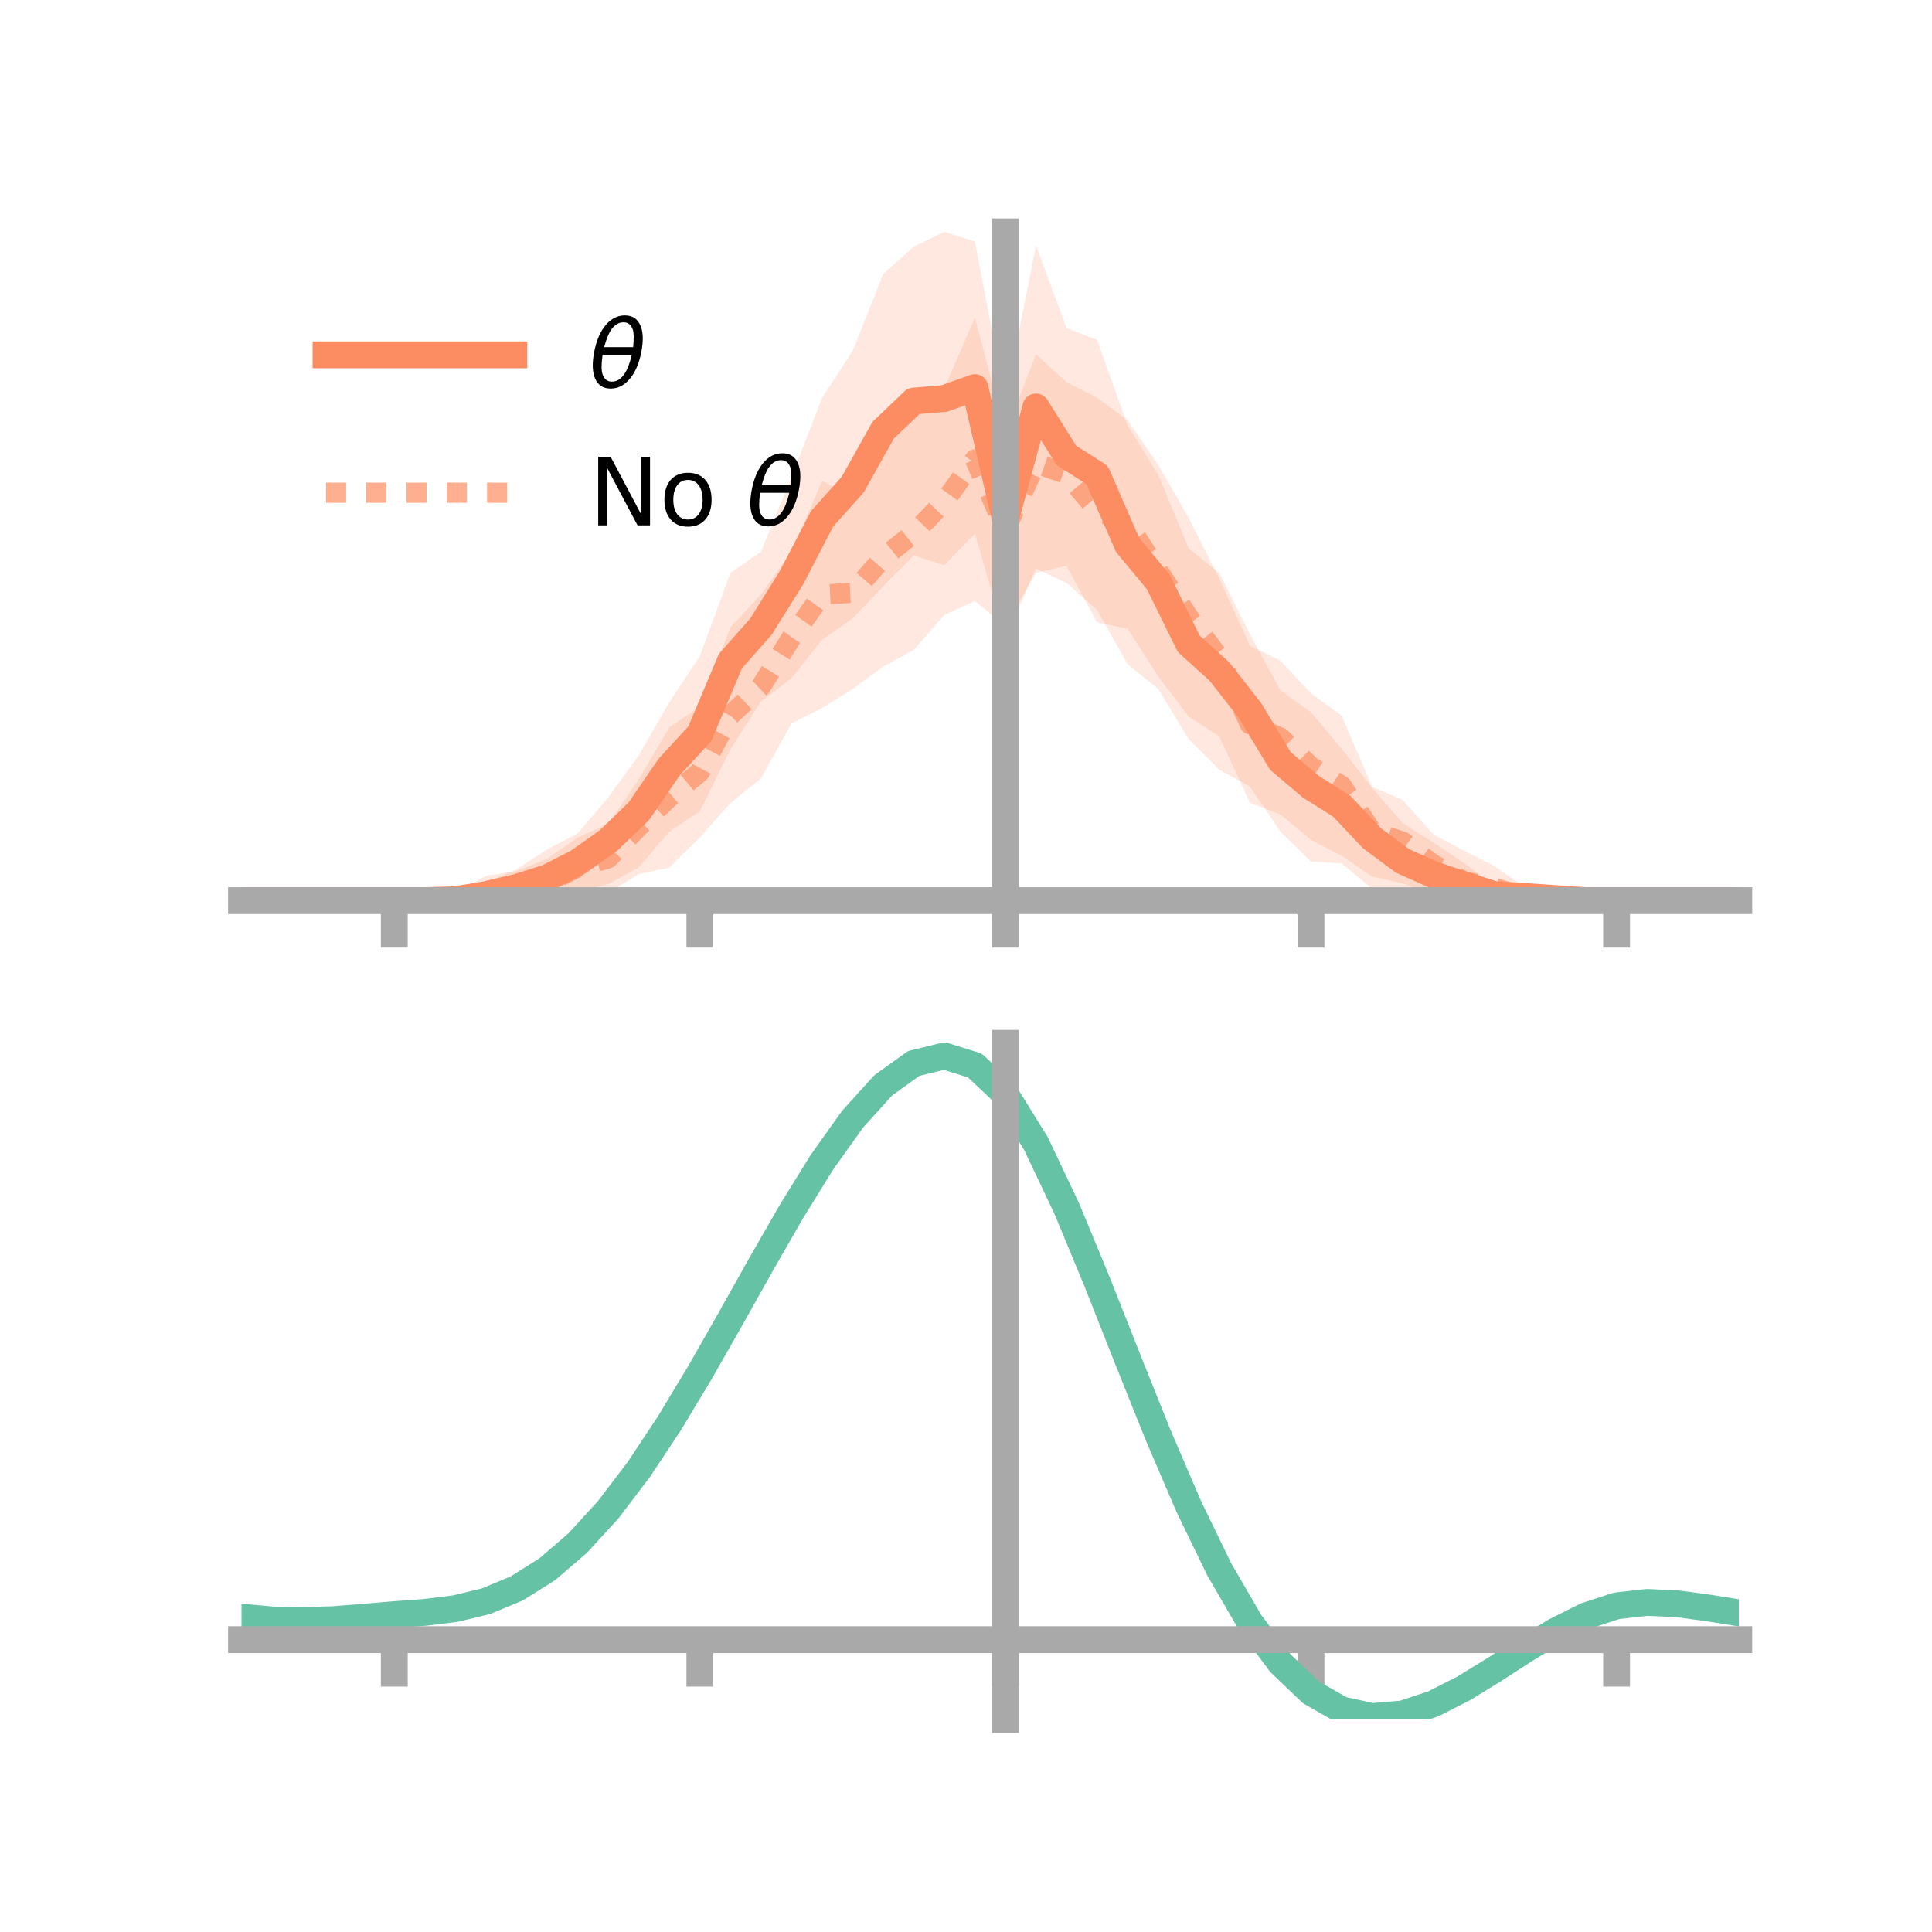 <?xml version="1.0" encoding="utf-8" standalone="no"?>
<!DOCTYPE svg PUBLIC "-//W3C//DTD SVG 1.1//EN"
  "http://www.w3.org/Graphics/SVG/1.1/DTD/svg11.dtd">
<!-- Created with matplotlib (https://matplotlib.org/) -->
<svg height="144pt" version="1.1" viewBox="0 0 144 144" width="144pt" xmlns="http://www.w3.org/2000/svg" xmlns:xlink="http://www.w3.org/1999/xlink">
 <defs>
  <style type="text/css">*{stroke-linecap:butt;stroke-linejoin:round;}</style>
 </defs>
 <g id="figure_1">
  <g id="patch_1">
   <path d="M 0 144 
L 144 144 
L 144 0 
L 0 0 
z
" style="fill:none;"/>
  </g>
  <g id="axes_1">
   <g id="patch_2">
    <path d="M 18 67.68 
L 129.6 67.68 
L 129.6 17.28 
L 18 17.28 
z
" style="fill:none;"/>
   </g>
   <g id="PolyCollection_1">
    <path clip-path="url(#p5b20dfb11a)" d="M 18 67.129 
L 18 67.129 
L 20.278 67.129 
L 22.555 67.129 
L 24.833 67.129 
L 27.11 67.129 
L 29.388 67.129 
L 31.665 67.129 
L 33.943 66.761 
L 36.22 65.763 
L 38.498 64.798 
L 40.776 63.315 
L 43.053 62.117 
L 45.331 59.438 
L 47.608 56.294 
L 49.886 52.338 
L 52.163 48.902 
L 54.441 42.704 
L 56.718 41.123 
L 58.996 35.557 
L 61.273 29.654 
L 63.551 26.161 
L 65.829 20.425 
L 68.106 18.389 
L 70.384 17.28 
L 72.661 18.002 
L 74.939 29.861 
L 77.216 18.292 
L 79.494 24.451 
L 81.771 25.335 
L 84.049 31.723 
L 86.327 35.386 
L 88.604 40.877 
L 90.882 42.712 
L 93.159 47.272 
L 95.437 51.456 
L 97.714 53.081 
L 99.992 55.806 
L 102.269 58.73 
L 104.547 61.354 
L 106.824 62.787 
L 109.102 64.324 
L 111.38 66.023 
L 113.657 66.021 
L 115.935 66.272 
L 118.212 67.129 
L 120.49 67.129 
L 122.767 67.129 
L 125.045 67.129 
L 127.322 67.129 
L 129.6 67.129 
L 129.6 67.129 
L 129.6 67.129 
L 127.322 67.129 
L 125.045 67.129 
L 122.767 67.129 
L 120.49 67.129 
L 118.212 67.129 
L 115.935 67.68 
L 113.657 67.613 
L 111.38 67.343 
L 109.102 67.577 
L 106.824 67.589 
L 104.547 66.992 
L 102.269 66.244 
L 99.992 64.349 
L 97.714 64.212 
L 95.437 61.991 
L 93.159 58.623 
L 90.882 57.375 
L 88.604 55.096 
L 86.327 51.342 
L 84.049 49.518 
L 81.771 45.463 
L 79.494 43.456 
L 77.216 42.378 
L 74.939 47.549 
L 72.661 39.778 
L 70.384 42.126 
L 68.106 41.398 
L 65.829 43.698 
L 63.551 46.091 
L 61.273 47.684 
L 58.996 50.546 
L 56.718 52.284 
L 54.441 55.844 
L 52.163 60.471 
L 49.886 61.985 
L 47.608 64.657 
L 45.331 65.895 
L 43.053 66.433 
L 40.776 67.55 
L 38.498 67.498 
L 36.22 67.598 
L 33.943 67.357 
L 31.665 67.129 
L 29.388 67.129 
L 27.11 67.129 
L 24.833 67.129 
L 22.555 67.129 
L 20.278 67.129 
L 18 67.129 
z
" style="fill:#fc8d62;fill-opacity:0.2;"/>
   </g>
   <g id="PolyCollection_2">
    <path clip-path="url(#p5b20dfb11a)" d="M 18 67.129 
L 18 67.129 
L 20.278 67.129 
L 22.555 67.129 
L 24.833 67.129 
L 27.11 67.129 
L 29.388 67.129 
L 31.665 67.038 
L 33.943 66.56 
L 36.22 65.286 
L 38.498 64.922 
L 40.776 64.014 
L 43.053 62.43 
L 45.331 61.411 
L 47.608 58.09 
L 49.886 54.216 
L 52.163 52.681 
L 54.441 46.759 
L 56.718 44.31 
L 58.996 41.114 
L 61.273 35.855 
L 63.551 37.005 
L 65.829 33.43 
L 68.106 31.035 
L 70.384 28.941 
L 72.661 23.682 
L 74.939 32.284 
L 77.216 26.406 
L 79.494 28.484 
L 81.771 29.64 
L 84.049 31.324 
L 86.327 34.641 
L 88.604 38.612 
L 90.882 43.13 
L 93.159 48.129 
L 95.437 49.252 
L 97.714 51.68 
L 99.992 53.332 
L 102.269 58.645 
L 104.547 59.627 
L 106.824 62.185 
L 109.102 63.399 
L 111.38 64.554 
L 113.657 66.119 
L 115.935 66.134 
L 118.212 67.081 
L 120.49 67.129 
L 122.767 67.129 
L 125.045 67.129 
L 127.322 67.129 
L 129.6 67.129 
L 129.6 67.129 
L 129.6 67.129 
L 127.322 67.129 
L 125.045 67.129 
L 122.767 67.129 
L 120.49 67.129 
L 118.212 67.166 
L 115.935 67.631 
L 113.657 67.685 
L 111.38 67.766 
L 109.102 67.969 
L 106.824 66.671 
L 104.547 65.836 
L 102.269 65.33 
L 99.992 63.783 
L 97.714 62.603 
L 95.437 60.705 
L 93.159 59.837 
L 90.882 54.886 
L 88.604 53.416 
L 86.327 50.421 
L 84.049 46.862 
L 81.771 46.393 
L 79.494 42.179 
L 77.216 42.687 
L 74.939 46.644 
L 72.661 44.8 
L 70.384 45.829 
L 68.106 48.455 
L 65.829 49.688 
L 63.551 51.364 
L 61.273 52.77 
L 58.996 53.918 
L 56.718 58.028 
L 54.441 59.851 
L 52.163 62.412 
L 49.886 64.661 
L 47.608 65.153 
L 45.331 66.541 
L 43.053 66.857 
L 40.776 67.617 
L 38.498 67.784 
L 36.22 67.804 
L 33.943 67.548 
L 31.665 67.185 
L 29.388 67.129 
L 27.11 67.129 
L 24.833 67.129 
L 22.555 67.129 
L 20.278 67.129 
L 18 67.129 
z
" style="fill:#fc8d62;fill-opacity:0.2;"/>
   </g>
   <g id="matplotlib.axis_1">
    <g id="xtick_1">
     <g id="line2d_1">
      <defs>
       <path d="M 0 0 
L 0 3.5 
" id="ma647c3306c" style="stroke:#a9a9a9;stroke-width:2;"/>
      </defs>
      <g>
       <use style="fill:#a9a9a9;stroke:#a9a9a9;stroke-width:2;" x="29.388" xlink:href="#ma647c3306c" y="67.129"/>
      </g>
     </g>
    </g>
    <g id="xtick_2">
     <g id="line2d_2">
      <g>
       <use style="fill:#a9a9a9;stroke:#a9a9a9;stroke-width:2;" x="52.163" xlink:href="#ma647c3306c" y="67.129"/>
      </g>
     </g>
    </g>
    <g id="xtick_3">
     <g id="line2d_3">
      <g>
       <use style="fill:#a9a9a9;stroke:#a9a9a9;stroke-width:2;" x="74.939" xlink:href="#ma647c3306c" y="67.129"/>
      </g>
     </g>
    </g>
    <g id="xtick_4">
     <g id="line2d_4">
      <g>
       <use style="fill:#a9a9a9;stroke:#a9a9a9;stroke-width:2;" x="97.714" xlink:href="#ma647c3306c" y="67.129"/>
      </g>
     </g>
    </g>
    <g id="xtick_5">
     <g id="line2d_5">
      <g>
       <use style="fill:#a9a9a9;stroke:#a9a9a9;stroke-width:2;" x="120.49" xlink:href="#ma647c3306c" y="67.129"/>
      </g>
     </g>
    </g>
   </g>
   <g id="matplotlib.axis_2"/>
   <g id="line2d_6">
    <path clip-path="url(#p5b20dfb11a)" d="M 18 67.129 
L 20.278 67.129 
L 22.555 67.129 
L 24.833 67.129 
L 27.11 67.129 
L 29.388 67.129 
L 31.665 67.129 
L 33.943 67.059 
L 36.22 66.681 
L 38.498 66.148 
L 40.776 65.433 
L 43.053 64.275 
L 45.331 62.667 
L 47.608 60.475 
L 49.886 57.161 
L 52.163 54.686 
L 54.441 49.274 
L 56.718 46.704 
L 58.996 43.052 
L 61.273 38.669 
L 63.551 36.126 
L 65.829 32.062 
L 68.106 29.894 
L 70.384 29.703 
L 72.661 28.89 
L 74.939 38.705 
L 77.216 30.335 
L 79.494 33.954 
L 81.771 35.399 
L 84.049 40.621 
L 86.327 43.364 
L 88.604 47.986 
L 90.882 50.043 
L 93.159 52.947 
L 95.437 56.723 
L 97.714 58.647 
L 99.992 60.077 
L 102.269 62.487 
L 104.547 64.173 
L 106.824 65.188 
L 109.102 65.95 
L 111.38 66.683 
L 113.657 66.817 
L 115.935 66.976 
L 118.212 67.129 
L 120.49 67.129 
L 122.767 67.129 
L 125.045 67.129 
L 127.322 67.129 
L 129.6 67.129 
" style="fill:none;stroke:#fc8d62;stroke-linecap:square;stroke-width:2;"/>
   </g>
   <g id="line2d_7">
    <path clip-path="url(#p5b20dfb11a)" d="M 18 67.129 
L 20.278 67.129 
L 22.555 67.129 
L 24.833 67.129 
L 27.11 67.129 
L 29.388 67.129 
L 31.665 67.112 
L 33.943 67.054 
L 36.22 66.545 
L 38.498 66.353 
L 40.776 65.815 
L 43.053 64.644 
L 45.331 63.976 
L 47.608 61.622 
L 49.886 59.439 
L 52.163 57.547 
L 54.441 53.305 
L 56.718 51.169 
L 58.996 47.516 
L 61.273 44.312 
L 63.551 44.184 
L 65.829 41.559 
L 68.106 39.745 
L 70.384 37.385 
L 72.661 34.241 
L 74.939 39.464 
L 77.216 34.547 
L 79.494 35.332 
L 81.771 38.016 
L 84.049 39.093 
L 86.327 42.531 
L 88.604 46.014 
L 90.882 49.008 
L 93.159 53.983 
L 95.437 54.979 
L 97.714 57.142 
L 99.992 58.558 
L 102.269 61.988 
L 104.547 62.732 
L 106.824 64.428 
L 109.102 65.684 
L 111.38 66.16 
L 113.657 66.902 
L 115.935 66.882 
L 118.212 67.123 
L 120.49 67.129 
L 122.767 67.129 
L 125.045 67.129 
L 127.322 67.129 
L 129.6 67.129 
" style="fill:none;stroke:#fc8d62;stroke-dasharray:1.5,1.5;stroke-dashoffset:0;stroke-opacity:0.7;stroke-width:1.5;"/>
   </g>
   <g id="patch_3">
    <path d="M 74.939 67.68 
L 74.939 17.28 
" style="fill:none;stroke:#a9a9a9;stroke-linecap:square;stroke-linejoin:miter;stroke-width:2;"/>
   </g>
   <g id="patch_4">
    <path d="M 129.6 67.68 
L 129.6 17.28 
" style="fill:none;"/>
   </g>
   <g id="patch_5">
    <path d="M 18 67.129 
L 129.6 67.129 
" style="fill:none;stroke:#a9a9a9;stroke-linecap:square;stroke-linejoin:miter;stroke-width:2;"/>
   </g>
   <g id="patch_6">
    <path d="M 18 17.28 
L 129.6 17.28 
" style="fill:none;"/>
   </g>
   <g id="legend_1">
    <g id="line2d_8">
     <path d="M 24.3 26.449 
L 38.3 26.449 
" style="fill:none;stroke:#fc8d62;stroke-linecap:square;stroke-width:2;"/>
    </g>
    <g id="line2d_9"/>
    <g id="text_1">
     <!-- $\theta$ -->
     <g transform="translate(43.9 28.899)scale(0.07 -0.07)">
      <defs>
       <path d="M 45.516 34.672 
L 14.453 34.672 
Q 12.359 20.062 14.5 13.875 
Q 17.188 6.25 24.469 6.25 
Q 31.781 6.25 37.359 13.922 
Q 42.234 20.656 45.516 34.672 
z
M 47.016 42.969 
Q 48.344 56.844 46.625 61.719 
Q 43.953 69.438 36.766 69.438 
Q 29.297 69.438 23.828 61.812 
Q 19.531 55.672 16.156 42.969 
z
M 38.188 76.766 
Q 49.906 76.766 54.594 66.406 
Q 59.281 56.109 55.719 37.844 
Q 52.203 19.625 43.453 9.281 
Q 34.766 -1.125 23.047 -1.125 
Q 11.281 -1.125 6.641 9.281 
Q 2 19.625 5.516 37.844 
Q 9.078 56.109 17.719 66.406 
Q 26.422 76.766 38.188 76.766 
z
" id="DejaVuSans-Oblique-952"/>
      </defs>
      <use transform="translate(0 0.234)" xlink:href="#DejaVuSans-Oblique-952"/>
     </g>
    </g>
    <g id="line2d_10">
     <path d="M 24.3 36.724 
L 38.3 36.724 
" style="fill:none;stroke:#fc8d62;stroke-dasharray:1.5,1.5;stroke-dashoffset:0;stroke-opacity:0.7;stroke-width:1.5;"/>
    </g>
    <g id="line2d_11"/>
    <g id="text_2">
     <!-- No $\theta$ -->
     <g transform="translate(43.9 39.174)scale(0.07 -0.07)">
      <defs>
       <path d="M 9.812 72.906 
L 23.094 72.906 
L 55.422 11.922 
L 55.422 72.906 
L 64.984 72.906 
L 64.984 0 
L 51.703 0 
L 19.391 60.984 
L 19.391 0 
L 9.812 0 
z
" id="DejaVuSans-78"/>
       <path d="M 30.609 48.391 
Q 23.391 48.391 19.188 42.75 
Q 14.984 37.109 14.984 27.297 
Q 14.984 17.484 19.156 11.844 
Q 23.344 6.203 30.609 6.203 
Q 37.797 6.203 41.984 11.859 
Q 46.188 17.531 46.188 27.297 
Q 46.188 37.016 41.984 42.703 
Q 37.797 48.391 30.609 48.391 
z
M 30.609 56 
Q 42.328 56 49.016 48.375 
Q 55.719 40.766 55.719 27.297 
Q 55.719 13.875 49.016 6.219 
Q 42.328 -1.422 30.609 -1.422 
Q 18.844 -1.422 12.172 6.219 
Q 5.516 13.875 5.516 27.297 
Q 5.516 40.766 12.172 48.375 
Q 18.844 56 30.609 56 
z
" id="DejaVuSans-111"/>
       <path id="DejaVuSans-32"/>
      </defs>
      <use transform="translate(0 0.234)" xlink:href="#DejaVuSans-78"/>
      <use transform="translate(74.805 0.234)" xlink:href="#DejaVuSans-111"/>
      <use transform="translate(135.986 0.234)" xlink:href="#DejaVuSans-32"/>
      <use transform="translate(167.773 0.234)" xlink:href="#DejaVuSans-Oblique-952"/>
     </g>
    </g>
   </g>
  </g>
  <g id="axes_2">
   <g id="patch_7">
    <path d="M 18 128.16 
L 129.6 128.16 
L 129.6 77.76 
L 18 77.76 
z
" style="fill:none;"/>
   </g>
   <g id="PolyCollection_3">
    <path clip-path="url(#p6895502dc3)" d="M 18 120.573 
L 18 120.495 
L 20.278 120.709 
L 22.555 120.769 
L 24.833 120.682 
L 27.11 120.497 
L 29.388 120.293 
L 31.665 120.119 
L 33.943 119.834 
L 36.22 119.277 
L 38.498 118.321 
L 40.776 116.871 
L 43.053 114.877 
L 45.331 112.33 
L 47.608 109.263 
L 49.886 105.744 
L 52.163 101.874 
L 54.441 97.781 
L 56.718 93.621 
L 58.996 89.568 
L 61.273 85.811 
L 63.551 82.55 
L 65.829 79.987 
L 68.106 78.324 
L 70.384 77.76 
L 72.661 78.484 
L 74.939 80.664 
L 77.216 84.392 
L 79.494 89.266 
L 81.771 94.839 
L 84.049 100.692 
L 86.327 106.463 
L 88.604 111.849 
L 90.882 116.618 
L 93.159 120.603 
L 95.437 123.709 
L 97.714 125.905 
L 99.992 127.217 
L 102.269 127.724 
L 104.547 127.539 
L 106.824 126.801 
L 109.102 125.663 
L 111.38 124.287 
L 113.657 122.838 
L 115.935 121.473 
L 118.212 120.347 
L 120.49 119.608 
L 122.767 119.353 
L 125.045 119.466 
L 127.322 119.782 
L 129.6 120.161 
L 129.6 120.265 
L 129.6 120.265 
L 127.322 119.911 
L 125.045 119.614 
L 122.767 119.513 
L 120.49 119.772 
L 118.212 120.521 
L 115.935 121.676 
L 113.657 123.086 
L 111.38 124.589 
L 109.102 126.014 
L 106.824 127.193 
L 104.547 127.959 
L 102.269 128.16 
L 99.992 127.665 
L 97.714 126.374 
L 95.437 124.226 
L 93.159 121.203 
L 90.882 117.337 
L 88.604 112.719 
L 86.327 107.501 
L 84.049 101.907 
L 81.771 96.227 
L 79.494 90.816 
L 77.216 86.08 
L 74.939 82.46 
L 72.661 80.349 
L 70.384 79.652 
L 68.106 80.201 
L 65.829 81.806 
L 63.551 84.273 
L 61.273 87.406 
L 58.996 91.006 
L 56.718 94.882 
L 54.441 98.855 
L 52.163 102.758 
L 49.886 106.446 
L 47.608 109.798 
L 45.331 112.722 
L 43.053 115.156 
L 40.776 117.073 
L 38.498 118.48 
L 36.22 119.417 
L 33.943 119.962 
L 31.665 120.237 
L 29.388 120.4 
L 27.11 120.588 
L 24.833 120.754 
L 22.555 120.827 
L 20.278 120.769 
L 18 120.573 
z
" style="fill:#66c2a5;fill-opacity:0.2;"/>
   </g>
   <g id="matplotlib.axis_3">
    <g id="xtick_6">
     <g id="line2d_12">
      <g>
       <use style="fill:#a9a9a9;stroke:#a9a9a9;stroke-width:2;" x="29.388" xlink:href="#ma647c3306c" y="122.21"/>
      </g>
     </g>
    </g>
    <g id="xtick_7">
     <g id="line2d_13">
      <g>
       <use style="fill:#a9a9a9;stroke:#a9a9a9;stroke-width:2;" x="52.163" xlink:href="#ma647c3306c" y="122.21"/>
      </g>
     </g>
    </g>
    <g id="xtick_8">
     <g id="line2d_14">
      <g>
       <use style="fill:#a9a9a9;stroke:#a9a9a9;stroke-width:2;" x="74.939" xlink:href="#ma647c3306c" y="122.21"/>
      </g>
     </g>
    </g>
    <g id="xtick_9">
     <g id="line2d_15">
      <g>
       <use style="fill:#a9a9a9;stroke:#a9a9a9;stroke-width:2;" x="97.714" xlink:href="#ma647c3306c" y="122.21"/>
      </g>
     </g>
    </g>
    <g id="xtick_10">
     <g id="line2d_16">
      <g>
       <use style="fill:#a9a9a9;stroke:#a9a9a9;stroke-width:2;" x="120.49" xlink:href="#ma647c3306c" y="122.21"/>
      </g>
     </g>
    </g>
   </g>
   <g id="matplotlib.axis_4"/>
   <g id="line2d_17">
    <path clip-path="url(#p6895502dc3)" d="M 18 120.534 
L 20.278 120.739 
L 22.555 120.798 
L 24.833 120.718 
L 27.11 120.543 
L 29.388 120.346 
L 31.665 120.178 
L 33.943 119.898 
L 36.22 119.347 
L 38.498 118.4 
L 40.776 116.972 
L 43.053 115.017 
L 45.331 112.526 
L 47.608 109.531 
L 49.886 106.095 
L 52.163 102.316 
L 54.441 98.318 
L 56.718 94.252 
L 58.996 90.287 
L 61.273 86.608 
L 63.551 83.412 
L 65.829 80.896 
L 68.106 79.262 
L 70.384 78.706 
L 72.661 79.416 
L 74.939 81.562 
L 77.216 85.236 
L 79.494 90.041 
L 81.771 95.533 
L 84.049 101.3 
L 86.327 106.982 
L 88.604 112.284 
L 90.882 116.978 
L 93.159 120.903 
L 95.437 123.968 
L 97.714 126.14 
L 99.992 127.441 
L 102.269 127.942 
L 104.547 127.749 
L 106.824 126.997 
L 109.102 125.839 
L 111.38 124.438 
L 113.657 122.962 
L 115.935 121.575 
L 118.212 120.434 
L 120.49 119.69 
L 122.767 119.433 
L 125.045 119.54 
L 127.322 119.846 
L 129.6 120.213 
" style="fill:none;stroke:#66c2a5;stroke-linecap:square;stroke-width:2;"/>
   </g>
   <g id="patch_8">
    <path d="M 74.939 128.16 
L 74.939 77.76 
" style="fill:none;stroke:#a9a9a9;stroke-linecap:square;stroke-linejoin:miter;stroke-width:2;"/>
   </g>
   <g id="patch_9">
    <path d="M 129.6 128.16 
L 129.6 77.76 
" style="fill:none;"/>
   </g>
   <g id="patch_10">
    <path d="M 18 122.21 
L 129.6 122.21 
" style="fill:none;stroke:#a9a9a9;stroke-linecap:square;stroke-linejoin:miter;stroke-width:2;"/>
   </g>
   <g id="patch_11">
    <path d="M 18 77.76 
L 129.6 77.76 
" style="fill:none;"/>
   </g>
  </g>
 </g>
 <defs>
  <clipPath id="p5b20dfb11a">
   <rect height="50.4" width="111.6" x="18" y="17.28"/>
  </clipPath>
  <clipPath id="p6895502dc3">
   <rect height="50.4" width="111.6" x="18" y="77.76"/>
  </clipPath>
 </defs>
</svg>
